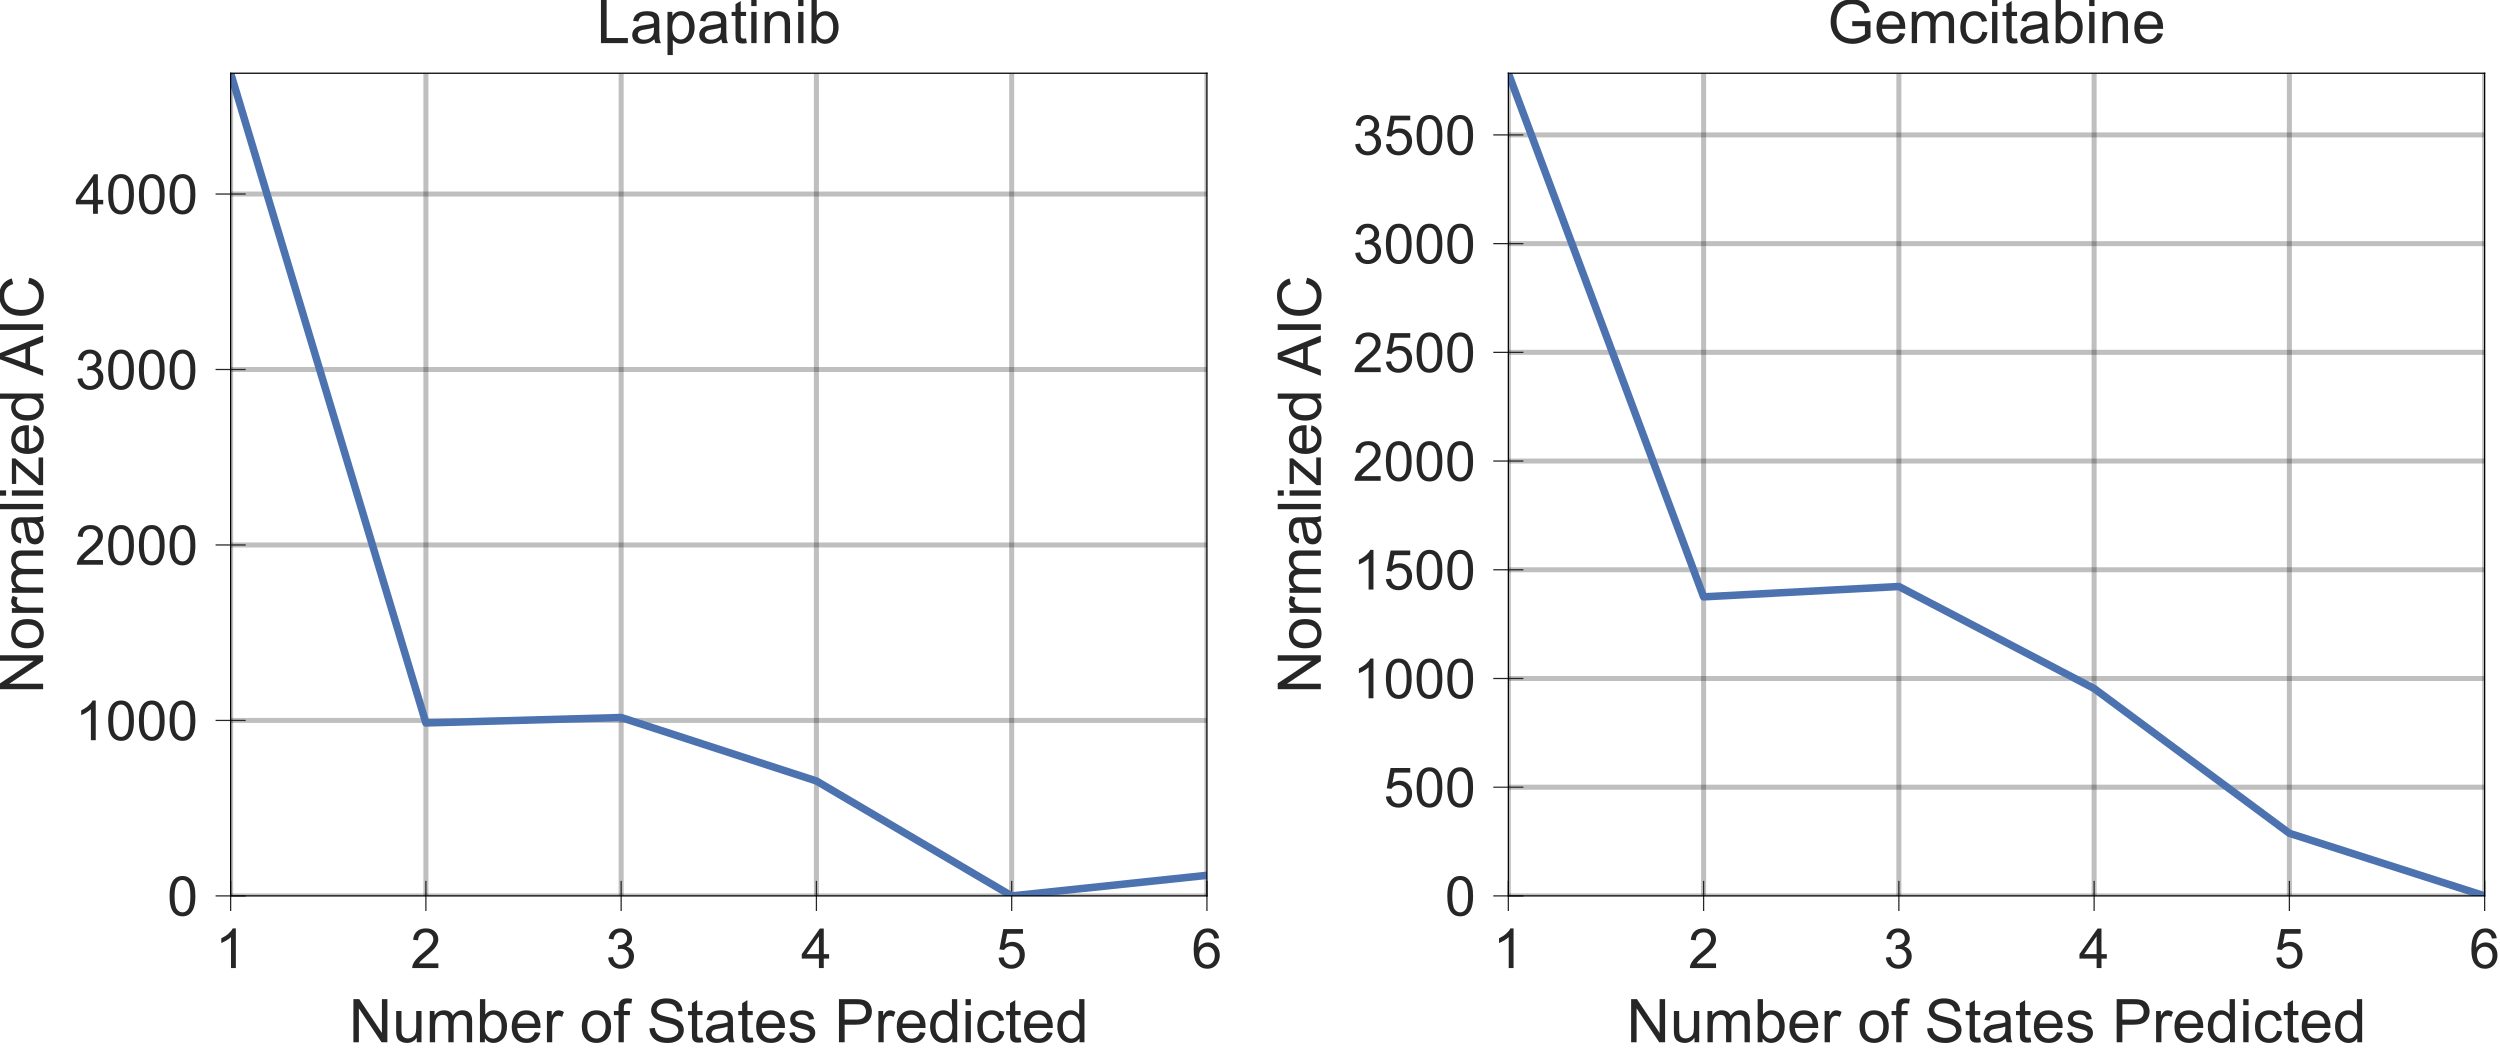 <?xml version="1.0" encoding="utf-8" standalone="no"?>
<!DOCTYPE svg PUBLIC "-//W3C//DTD SVG 1.1//EN"
  "http://www.w3.org/Graphics/SVG/1.1/DTD/svg11.dtd">
<!-- Created with matplotlib (https://matplotlib.org/) -->
<svg height="210pt" version="1.1" viewBox="0 0 498 210" width="498pt" xmlns="http://www.w3.org/2000/svg" xmlns:xlink="http://www.w3.org/1999/xlink">
 <defs>
  <style type="text/css">*{stroke-linecap:butt;stroke-linejoin:round;}</style>
 </defs>
 <g id="figure_1">
  <g id="patch_1">
   <path d="M 0 210 
L 498 210 
L 498 0 
L 0 0 
z
" style="fill:#ffffff;"/>
  </g>
  <g id="axes_1">
   <g id="patch_2">
    <path d="M 45.943 178.465 
L 240.421 178.465 
L 240.421 14.589 
L 45.943 14.589 
z
" style="fill:#ffffff;"/>
   </g>
   <g id="matplotlib.axis_1">
    <g id="xtick_1">
     <g id="line2d_1">
      <path clip-path="url(#pf8064e9e49)" d="M 45.943 178.465 
L 45.943 14.589 
" style="fill:none;stroke:#000000;stroke-linecap:round;stroke-opacity:0.25;"/>
     </g>
     <g id="line2d_2">
      <defs>
       <path d="M 0 3 
L 0 -3 
" id="m32a7a4e4fc" style="stroke:#262626;stroke-width:0.25;"/>
      </defs>
      <g>
       <use style="fill:#262626;stroke:#262626;stroke-width:0.25;" x="45.943" xlink:href="#m32a7a4e4fc" y="178.465"/>
      </g>
     </g>
     <g id="text_1">
      <!-- 1 -->
      <g style="fill:#262626;" transform="translate(42.884 192.839)scale(0.11 -0.11)">
       <defs>
        <path d="M 37.25 0 
L 28.469 0 
L 28.469 56 
Q 25.297 52.984 20.141 49.953 
Q 14.984 46.922 10.891 45.406 
L 10.891 53.906 
Q 18.266 57.375 23.781 62.297 
Q 29.297 67.234 31.594 71.875 
L 37.25 71.875 
z
" id="ArialMT-49"/>
       </defs>
       <use xlink:href="#ArialMT-49"/>
      </g>
     </g>
    </g>
    <g id="xtick_2">
     <g id="line2d_3">
      <path clip-path="url(#pf8064e9e49)" d="M 84.838 178.465 
L 84.838 14.589 
" style="fill:none;stroke:#000000;stroke-linecap:round;stroke-opacity:0.25;"/>
     </g>
     <g id="line2d_4">
      <g>
       <use style="fill:#262626;stroke:#262626;stroke-width:0.25;" x="84.838" xlink:href="#m32a7a4e4fc" y="178.465"/>
      </g>
     </g>
     <g id="text_2">
      <!-- 2 -->
      <g style="fill:#262626;" transform="translate(81.78 192.839)scale(0.11 -0.11)">
       <defs>
        <path d="M 50.344 8.453 
L 50.344 0 
L 3.031 0 
Q 2.938 3.172 4.047 6.109 
Q 5.859 10.938 9.828 15.625 
Q 13.812 20.312 21.344 26.469 
Q 33.016 36.031 37.109 41.625 
Q 41.219 47.219 41.219 52.203 
Q 41.219 57.422 37.469 61 
Q 33.734 64.594 27.734 64.594 
Q 21.391 64.594 17.578 60.781 
Q 13.766 56.984 13.719 50.25 
L 4.688 51.172 
Q 5.609 61.281 11.656 66.578 
Q 17.719 71.875 27.938 71.875 
Q 38.234 71.875 44.234 66.156 
Q 50.25 60.453 50.25 52 
Q 50.25 47.703 48.484 43.547 
Q 46.734 39.406 42.656 34.812 
Q 38.578 30.219 29.109 22.219 
Q 21.188 15.578 18.938 13.203 
Q 16.703 10.844 15.234 8.453 
z
" id="ArialMT-50"/>
       </defs>
       <use xlink:href="#ArialMT-50"/>
      </g>
     </g>
    </g>
    <g id="xtick_3">
     <g id="line2d_5">
      <path clip-path="url(#pf8064e9e49)" d="M 123.734 178.465 
L 123.734 14.589 
" style="fill:none;stroke:#000000;stroke-linecap:round;stroke-opacity:0.25;"/>
     </g>
     <g id="line2d_6">
      <g>
       <use style="fill:#262626;stroke:#262626;stroke-width:0.25;" x="123.734" xlink:href="#m32a7a4e4fc" y="178.465"/>
      </g>
     </g>
     <g id="text_3">
      <!-- 3 -->
      <g style="fill:#262626;" transform="translate(120.675 192.839)scale(0.11 -0.11)">
       <defs>
        <path d="M 4.203 18.891 
L 12.984 20.062 
Q 14.5 12.594 18.141 9.297 
Q 21.781 6 27 6 
Q 33.203 6 37.469 10.297 
Q 41.75 14.594 41.75 20.953 
Q 41.75 27 37.797 30.922 
Q 33.844 34.859 27.734 34.859 
Q 25.25 34.859 21.531 33.891 
L 22.516 41.609 
Q 23.391 41.5 23.922 41.5 
Q 29.547 41.5 34.031 44.422 
Q 38.531 47.359 38.531 53.469 
Q 38.531 58.297 35.25 61.469 
Q 31.984 64.656 26.812 64.656 
Q 21.688 64.656 18.266 61.422 
Q 14.844 58.203 13.875 51.766 
L 5.078 53.328 
Q 6.688 62.156 12.391 67.016 
Q 18.109 71.875 26.609 71.875 
Q 32.469 71.875 37.391 69.359 
Q 42.328 66.844 44.938 62.5 
Q 47.562 58.156 47.562 53.266 
Q 47.562 48.641 45.062 44.828 
Q 42.578 41.016 37.703 38.766 
Q 44.047 37.312 47.562 32.688 
Q 51.078 28.078 51.078 21.141 
Q 51.078 11.766 44.234 5.25 
Q 37.406 -1.266 26.953 -1.266 
Q 17.531 -1.266 11.297 4.344 
Q 5.078 9.969 4.203 18.891 
z
" id="ArialMT-51"/>
       </defs>
       <use xlink:href="#ArialMT-51"/>
      </g>
     </g>
    </g>
    <g id="xtick_4">
     <g id="line2d_7">
      <path clip-path="url(#pf8064e9e49)" d="M 162.63 178.465 
L 162.63 14.589 
" style="fill:none;stroke:#000000;stroke-linecap:round;stroke-opacity:0.25;"/>
     </g>
     <g id="line2d_8">
      <g>
       <use style="fill:#262626;stroke:#262626;stroke-width:0.25;" x="162.63" xlink:href="#m32a7a4e4fc" y="178.465"/>
      </g>
     </g>
     <g id="text_4">
      <!-- 4 -->
      <g style="fill:#262626;" transform="translate(159.571 192.839)scale(0.11 -0.11)">
       <defs>
        <path d="M 32.328 0 
L 32.328 17.141 
L 1.266 17.141 
L 1.266 25.203 
L 33.938 71.578 
L 41.109 71.578 
L 41.109 25.203 
L 50.781 25.203 
L 50.781 17.141 
L 41.109 17.141 
L 41.109 0 
z
M 32.328 25.203 
L 32.328 57.469 
L 9.906 25.203 
z
" id="ArialMT-52"/>
       </defs>
       <use xlink:href="#ArialMT-52"/>
      </g>
     </g>
    </g>
    <g id="xtick_5">
     <g id="line2d_9">
      <path clip-path="url(#pf8064e9e49)" d="M 201.525 178.465 
L 201.525 14.589 
" style="fill:none;stroke:#000000;stroke-linecap:round;stroke-opacity:0.25;"/>
     </g>
     <g id="line2d_10">
      <g>
       <use style="fill:#262626;stroke:#262626;stroke-width:0.25;" x="201.525" xlink:href="#m32a7a4e4fc" y="178.465"/>
      </g>
     </g>
     <g id="text_5">
      <!-- 5 -->
      <g style="fill:#262626;" transform="translate(198.467 192.839)scale(0.11 -0.11)">
       <defs>
        <path d="M 4.156 18.75 
L 13.375 19.531 
Q 14.406 12.797 18.141 9.391 
Q 21.875 6 27.156 6 
Q 33.5 6 37.891 10.781 
Q 42.281 15.578 42.281 23.484 
Q 42.281 31 38.062 35.344 
Q 33.844 39.703 27 39.703 
Q 22.75 39.703 19.328 37.766 
Q 15.922 35.844 13.969 32.766 
L 5.719 33.844 
L 12.641 70.609 
L 48.25 70.609 
L 48.25 62.203 
L 19.672 62.203 
L 15.828 42.969 
Q 22.266 47.469 29.344 47.469 
Q 38.719 47.469 45.156 40.969 
Q 51.609 34.469 51.609 24.266 
Q 51.609 14.547 45.953 7.469 
Q 39.062 -1.219 27.156 -1.219 
Q 17.391 -1.219 11.203 4.25 
Q 5.031 9.719 4.156 18.75 
z
" id="ArialMT-53"/>
       </defs>
       <use xlink:href="#ArialMT-53"/>
      </g>
     </g>
    </g>
    <g id="xtick_6">
     <g id="line2d_11">
      <path clip-path="url(#pf8064e9e49)" d="M 240.421 178.465 
L 240.421 14.589 
" style="fill:none;stroke:#000000;stroke-linecap:round;stroke-opacity:0.25;"/>
     </g>
     <g id="line2d_12">
      <g>
       <use style="fill:#262626;stroke:#262626;stroke-width:0.25;" x="240.421" xlink:href="#m32a7a4e4fc" y="178.465"/>
      </g>
     </g>
     <g id="text_6">
      <!-- 6 -->
      <g style="fill:#262626;" transform="translate(237.362 192.839)scale(0.11 -0.11)">
       <defs>
        <path d="M 49.75 54.047 
L 41.016 53.375 
Q 39.844 58.547 37.703 60.891 
Q 34.125 64.656 28.906 64.656 
Q 24.703 64.656 21.531 62.312 
Q 17.391 59.281 14.984 53.469 
Q 12.594 47.656 12.5 36.922 
Q 15.672 41.75 20.266 44.094 
Q 24.859 46.438 29.891 46.438 
Q 38.672 46.438 44.844 39.969 
Q 51.031 33.5 51.031 23.25 
Q 51.031 16.5 48.125 10.719 
Q 45.219 4.938 40.141 1.859 
Q 35.062 -1.219 28.609 -1.219 
Q 17.625 -1.219 10.688 6.859 
Q 3.766 14.938 3.766 33.5 
Q 3.766 54.25 11.422 63.672 
Q 18.109 71.875 29.438 71.875 
Q 37.891 71.875 43.281 67.141 
Q 48.688 62.406 49.75 54.047 
z
M 13.875 23.188 
Q 13.875 18.656 15.797 14.5 
Q 17.719 10.359 21.188 8.172 
Q 24.656 6 28.469 6 
Q 34.031 6 38.031 10.484 
Q 42.047 14.984 42.047 22.703 
Q 42.047 30.125 38.078 34.391 
Q 34.125 38.672 28.125 38.672 
Q 22.172 38.672 18.016 34.391 
Q 13.875 30.125 13.875 23.188 
z
" id="ArialMT-54"/>
       </defs>
       <use xlink:href="#ArialMT-54"/>
      </g>
     </g>
    </g>
    <g id="text_7">
     <!-- Number of States Predicted -->
     <g style="fill:#262626;" transform="translate(69.484 207.615)scale(0.12 -0.12)">
      <defs>
       <path d="M 7.625 0 
L 7.625 71.578 
L 17.328 71.578 
L 54.938 15.375 
L 54.938 71.578 
L 64.016 71.578 
L 64.016 0 
L 54.297 0 
L 16.703 56.25 
L 16.703 0 
z
" id="ArialMT-78"/>
       <path d="M 40.578 0 
L 40.578 7.625 
Q 34.516 -1.172 24.125 -1.172 
Q 19.531 -1.172 15.547 0.578 
Q 11.578 2.344 9.641 5 
Q 7.719 7.672 6.938 11.531 
Q 6.391 14.109 6.391 19.734 
L 6.391 51.859 
L 15.188 51.859 
L 15.188 23.094 
Q 15.188 16.219 15.719 13.812 
Q 16.547 10.359 19.234 8.375 
Q 21.922 6.391 25.875 6.391 
Q 29.828 6.391 33.297 8.422 
Q 36.766 10.453 38.203 13.938 
Q 39.656 17.438 39.656 24.078 
L 39.656 51.859 
L 48.438 51.859 
L 48.438 0 
z
" id="ArialMT-117"/>
       <path d="M 6.594 0 
L 6.594 51.859 
L 14.453 51.859 
L 14.453 44.578 
Q 16.891 48.391 20.938 50.703 
Q 25 53.031 30.172 53.031 
Q 35.938 53.031 39.625 50.641 
Q 43.312 48.25 44.828 43.953 
Q 50.984 53.031 60.844 53.031 
Q 68.562 53.031 72.703 48.75 
Q 76.859 44.484 76.859 35.594 
L 76.859 0 
L 68.109 0 
L 68.109 32.672 
Q 68.109 37.938 67.25 40.25 
Q 66.406 42.578 64.156 43.984 
Q 61.922 45.406 58.891 45.406 
Q 53.422 45.406 49.797 41.766 
Q 46.188 38.141 46.188 30.125 
L 46.188 0 
L 37.406 0 
L 37.406 33.688 
Q 37.406 39.547 35.25 42.469 
Q 33.109 45.406 28.219 45.406 
Q 24.516 45.406 21.359 43.453 
Q 18.219 41.5 16.797 37.734 
Q 15.375 33.984 15.375 26.906 
L 15.375 0 
z
" id="ArialMT-109"/>
       <path d="M 14.703 0 
L 6.547 0 
L 6.547 71.578 
L 15.328 71.578 
L 15.328 46.047 
Q 20.906 53.031 29.547 53.031 
Q 34.328 53.031 38.594 51.094 
Q 42.875 49.172 45.625 45.672 
Q 48.391 42.188 49.953 37.25 
Q 51.516 32.328 51.516 26.703 
Q 51.516 13.375 44.922 6.094 
Q 38.328 -1.172 29.109 -1.172 
Q 19.922 -1.172 14.703 6.5 
z
M 14.594 26.312 
Q 14.594 17 17.141 12.844 
Q 21.297 6.062 28.375 6.062 
Q 34.125 6.062 38.328 11.062 
Q 42.531 16.062 42.531 25.984 
Q 42.531 36.141 38.5 40.969 
Q 34.469 45.797 28.766 45.797 
Q 23 45.797 18.797 40.797 
Q 14.594 35.797 14.594 26.312 
z
" id="ArialMT-98"/>
       <path d="M 42.094 16.703 
L 51.172 15.578 
Q 49.031 7.625 43.219 3.219 
Q 37.406 -1.172 28.375 -1.172 
Q 17 -1.172 10.328 5.828 
Q 3.656 12.844 3.656 25.484 
Q 3.656 38.578 10.391 45.797 
Q 17.141 53.031 27.875 53.031 
Q 38.281 53.031 44.875 45.953 
Q 51.469 38.875 51.469 26.031 
Q 51.469 25.25 51.422 23.688 
L 12.75 23.688 
Q 13.234 15.141 17.578 10.594 
Q 21.922 6.062 28.422 6.062 
Q 33.25 6.062 36.672 8.594 
Q 40.094 11.141 42.094 16.703 
z
M 13.234 30.906 
L 42.188 30.906 
Q 41.609 37.453 38.875 40.719 
Q 34.672 45.797 27.984 45.797 
Q 21.922 45.797 17.797 41.75 
Q 13.672 37.703 13.234 30.906 
z
" id="ArialMT-101"/>
       <path d="M 6.5 0 
L 6.5 51.859 
L 14.406 51.859 
L 14.406 44 
Q 17.438 49.516 20 51.266 
Q 22.562 53.031 25.641 53.031 
Q 30.078 53.031 34.672 50.203 
L 31.641 42.047 
Q 28.422 43.953 25.203 43.953 
Q 22.312 43.953 20.016 42.219 
Q 17.719 40.484 16.75 37.406 
Q 15.281 32.719 15.281 27.156 
L 15.281 0 
z
" id="ArialMT-114"/>
       <path id="ArialMT-32"/>
       <path d="M 3.328 25.922 
Q 3.328 40.328 11.328 47.266 
Q 18.016 53.031 27.641 53.031 
Q 38.328 53.031 45.109 46.016 
Q 51.906 39.016 51.906 26.656 
Q 51.906 16.656 48.906 10.906 
Q 45.906 5.172 40.156 2 
Q 34.422 -1.172 27.641 -1.172 
Q 16.75 -1.172 10.031 5.812 
Q 3.328 12.797 3.328 25.922 
z
M 12.359 25.922 
Q 12.359 15.969 16.703 11.016 
Q 21.047 6.062 27.641 6.062 
Q 34.188 6.062 38.531 11.031 
Q 42.875 16.016 42.875 26.219 
Q 42.875 35.844 38.5 40.797 
Q 34.125 45.75 27.641 45.75 
Q 21.047 45.75 16.703 40.812 
Q 12.359 35.891 12.359 25.922 
z
" id="ArialMT-111"/>
       <path d="M 8.688 0 
L 8.688 45.016 
L 0.922 45.016 
L 0.922 51.859 
L 8.688 51.859 
L 8.688 57.375 
Q 8.688 62.594 9.625 65.141 
Q 10.891 68.562 14.078 70.672 
Q 17.281 72.797 23.047 72.797 
Q 26.766 72.797 31.25 71.922 
L 29.938 64.266 
Q 27.203 64.75 24.75 64.75 
Q 20.75 64.75 19.094 63.031 
Q 17.438 61.328 17.438 56.641 
L 17.438 51.859 
L 27.547 51.859 
L 27.547 45.016 
L 17.438 45.016 
L 17.438 0 
z
" id="ArialMT-102"/>
       <path d="M 4.5 23 
L 13.422 23.781 
Q 14.062 18.406 16.375 14.969 
Q 18.703 11.531 23.578 9.406 
Q 28.469 7.281 34.578 7.281 
Q 39.984 7.281 44.141 8.891 
Q 48.297 10.5 50.312 13.297 
Q 52.344 16.109 52.344 19.438 
Q 52.344 22.797 50.391 25.312 
Q 48.438 27.828 43.953 29.547 
Q 41.062 30.672 31.203 33.031 
Q 21.344 35.406 17.391 37.5 
Q 12.25 40.188 9.734 44.156 
Q 7.234 48.141 7.234 53.078 
Q 7.234 58.5 10.297 63.203 
Q 13.375 67.922 19.281 70.359 
Q 25.203 72.797 32.422 72.797 
Q 40.375 72.797 46.453 70.234 
Q 52.547 67.672 55.812 62.688 
Q 59.078 57.719 59.328 51.422 
L 50.25 50.734 
Q 49.516 57.516 45.281 60.984 
Q 41.062 64.453 32.812 64.453 
Q 24.219 64.453 20.281 61.297 
Q 16.359 58.156 16.359 53.719 
Q 16.359 49.859 19.141 47.359 
Q 21.875 44.875 33.422 42.266 
Q 44.969 39.656 49.266 37.703 
Q 55.516 34.812 58.484 30.391 
Q 61.469 25.984 61.469 20.219 
Q 61.469 14.5 58.203 9.438 
Q 54.938 4.391 48.797 1.578 
Q 42.672 -1.219 35.016 -1.219 
Q 25.297 -1.219 18.719 1.609 
Q 12.156 4.438 8.422 10.125 
Q 4.688 15.828 4.5 23 
z
" id="ArialMT-83"/>
       <path d="M 25.781 7.859 
L 27.047 0.094 
Q 23.344 -0.688 20.406 -0.688 
Q 15.625 -0.688 12.984 0.828 
Q 10.359 2.344 9.281 4.812 
Q 8.203 7.281 8.203 15.188 
L 8.203 45.016 
L 1.766 45.016 
L 1.766 51.859 
L 8.203 51.859 
L 8.203 64.703 
L 16.938 69.969 
L 16.938 51.859 
L 25.781 51.859 
L 25.781 45.016 
L 16.938 45.016 
L 16.938 14.703 
Q 16.938 10.938 17.406 9.859 
Q 17.875 8.797 18.922 8.156 
Q 19.969 7.516 21.922 7.516 
Q 23.391 7.516 25.781 7.859 
z
" id="ArialMT-116"/>
       <path d="M 40.438 6.391 
Q 35.547 2.25 31.031 0.531 
Q 26.516 -1.172 21.344 -1.172 
Q 12.797 -1.172 8.203 3 
Q 3.609 7.172 3.609 13.672 
Q 3.609 17.484 5.344 20.625 
Q 7.078 23.781 9.891 25.688 
Q 12.703 27.594 16.219 28.562 
Q 18.797 29.25 24.031 29.891 
Q 34.672 31.156 39.703 32.906 
Q 39.75 34.719 39.75 35.203 
Q 39.75 40.578 37.25 42.781 
Q 33.891 45.75 27.25 45.75 
Q 21.047 45.75 18.094 43.578 
Q 15.141 41.406 13.719 35.891 
L 5.125 37.062 
Q 6.297 42.578 8.984 45.969 
Q 11.672 49.359 16.75 51.188 
Q 21.828 53.031 28.516 53.031 
Q 35.156 53.031 39.297 51.469 
Q 43.453 49.906 45.406 47.531 
Q 47.359 45.172 48.141 41.547 
Q 48.578 39.312 48.578 33.453 
L 48.578 21.734 
Q 48.578 9.469 49.141 6.219 
Q 49.703 2.984 51.375 0 
L 42.188 0 
Q 40.828 2.734 40.438 6.391 
z
M 39.703 26.031 
Q 34.906 24.078 25.344 22.703 
Q 19.922 21.922 17.672 20.938 
Q 15.438 19.969 14.203 18.094 
Q 12.984 16.219 12.984 13.922 
Q 12.984 10.406 15.641 8.062 
Q 18.312 5.719 23.438 5.719 
Q 28.516 5.719 32.469 7.938 
Q 36.422 10.156 38.281 14.016 
Q 39.703 17 39.703 22.797 
z
" id="ArialMT-97"/>
       <path d="M 3.078 15.484 
L 11.766 16.844 
Q 12.5 11.625 15.844 8.844 
Q 19.188 6.062 25.203 6.062 
Q 31.25 6.062 34.172 8.516 
Q 37.109 10.984 37.109 14.312 
Q 37.109 17.281 34.516 19 
Q 32.719 20.172 25.531 21.969 
Q 15.875 24.422 12.141 26.203 
Q 8.406 27.984 6.469 31.125 
Q 4.547 34.281 4.547 38.094 
Q 4.547 41.547 6.125 44.5 
Q 7.719 47.469 10.453 49.422 
Q 12.5 50.922 16.031 51.969 
Q 19.578 53.031 23.641 53.031 
Q 29.734 53.031 34.344 51.266 
Q 38.969 49.516 41.156 46.5 
Q 43.359 43.5 44.188 38.484 
L 35.594 37.312 
Q 35.016 41.312 32.203 43.547 
Q 29.391 45.797 24.266 45.797 
Q 18.219 45.797 15.625 43.797 
Q 13.031 41.797 13.031 39.109 
Q 13.031 37.406 14.109 36.031 
Q 15.188 34.625 17.484 33.688 
Q 18.797 33.203 25.25 31.453 
Q 34.578 28.953 38.25 27.359 
Q 41.938 25.781 44.031 22.75 
Q 46.141 19.734 46.141 15.234 
Q 46.141 10.844 43.578 6.953 
Q 41.016 3.078 36.172 0.953 
Q 31.344 -1.172 25.25 -1.172 
Q 15.141 -1.172 9.844 3.031 
Q 4.547 7.234 3.078 15.484 
z
" id="ArialMT-115"/>
       <path d="M 7.719 0 
L 7.719 71.578 
L 34.719 71.578 
Q 41.844 71.578 45.609 70.906 
Q 50.875 70.016 54.438 67.547 
Q 58.016 65.094 60.188 60.641 
Q 62.359 56.203 62.359 50.875 
Q 62.359 41.75 56.547 35.422 
Q 50.734 29.109 35.547 29.109 
L 17.188 29.109 
L 17.188 0 
z
M 17.188 37.547 
L 35.688 37.547 
Q 44.875 37.547 48.734 40.969 
Q 52.594 44.391 52.594 50.594 
Q 52.594 55.078 50.312 58.266 
Q 48.047 61.469 44.344 62.5 
Q 41.938 63.141 35.5 63.141 
L 17.188 63.141 
z
" id="ArialMT-80"/>
       <path d="M 40.234 0 
L 40.234 6.547 
Q 35.297 -1.172 25.734 -1.172 
Q 19.531 -1.172 14.328 2.25 
Q 9.125 5.672 6.266 11.797 
Q 3.422 17.922 3.422 25.875 
Q 3.422 33.641 6 39.969 
Q 8.594 46.297 13.766 49.656 
Q 18.953 53.031 25.344 53.031 
Q 30.031 53.031 33.688 51.047 
Q 37.359 49.078 39.656 45.906 
L 39.656 71.578 
L 48.391 71.578 
L 48.391 0 
z
M 12.453 25.875 
Q 12.453 15.922 16.641 10.984 
Q 20.844 6.062 26.562 6.062 
Q 32.328 6.062 36.344 10.766 
Q 40.375 15.484 40.375 25.141 
Q 40.375 35.797 36.266 40.766 
Q 32.172 45.75 26.172 45.75 
Q 20.312 45.75 16.375 40.969 
Q 12.453 36.188 12.453 25.875 
z
" id="ArialMT-100"/>
       <path d="M 6.641 61.469 
L 6.641 71.578 
L 15.438 71.578 
L 15.438 61.469 
z
M 6.641 0 
L 6.641 51.859 
L 15.438 51.859 
L 15.438 0 
z
" id="ArialMT-105"/>
       <path d="M 40.438 19 
L 49.078 17.875 
Q 47.656 8.938 41.812 3.875 
Q 35.984 -1.172 27.484 -1.172 
Q 16.844 -1.172 10.375 5.781 
Q 3.906 12.75 3.906 25.734 
Q 3.906 34.125 6.688 40.422 
Q 9.469 46.734 15.156 49.875 
Q 20.844 53.031 27.547 53.031 
Q 35.984 53.031 41.359 48.75 
Q 46.734 44.484 48.25 36.625 
L 39.703 35.297 
Q 38.484 40.531 35.375 43.156 
Q 32.281 45.797 27.875 45.797 
Q 21.234 45.797 17.078 41.031 
Q 12.938 36.281 12.938 25.984 
Q 12.938 15.531 16.938 10.797 
Q 20.953 6.062 27.391 6.062 
Q 32.562 6.062 36.031 9.234 
Q 39.5 12.406 40.438 19 
z
" id="ArialMT-99"/>
      </defs>
      <use xlink:href="#ArialMT-78"/>
      <use x="72.217" xlink:href="#ArialMT-117"/>
      <use x="127.832" xlink:href="#ArialMT-109"/>
      <use x="211.133" xlink:href="#ArialMT-98"/>
      <use x="266.748" xlink:href="#ArialMT-101"/>
      <use x="322.363" xlink:href="#ArialMT-114"/>
      <use x="355.664" xlink:href="#ArialMT-32"/>
      <use x="383.447" xlink:href="#ArialMT-111"/>
      <use x="439.062" xlink:href="#ArialMT-102"/>
      <use x="466.846" xlink:href="#ArialMT-32"/>
      <use x="494.629" xlink:href="#ArialMT-83"/>
      <use x="561.328" xlink:href="#ArialMT-116"/>
      <use x="589.111" xlink:href="#ArialMT-97"/>
      <use x="644.727" xlink:href="#ArialMT-116"/>
      <use x="672.51" xlink:href="#ArialMT-101"/>
      <use x="728.125" xlink:href="#ArialMT-115"/>
      <use x="778.125" xlink:href="#ArialMT-32"/>
      <use x="805.908" xlink:href="#ArialMT-80"/>
      <use x="872.607" xlink:href="#ArialMT-114"/>
      <use x="905.908" xlink:href="#ArialMT-101"/>
      <use x="961.523" xlink:href="#ArialMT-100"/>
      <use x="1017.139" xlink:href="#ArialMT-105"/>
      <use x="1039.355" xlink:href="#ArialMT-99"/>
      <use x="1089.355" xlink:href="#ArialMT-116"/>
      <use x="1117.139" xlink:href="#ArialMT-101"/>
      <use x="1172.754" xlink:href="#ArialMT-100"/>
     </g>
    </g>
   </g>
   <g id="matplotlib.axis_2">
    <g id="ytick_1">
     <g id="line2d_13">
      <path clip-path="url(#pf8064e9e49)" d="M 45.943 178.465 
L 240.421 178.465 
" style="fill:none;stroke:#000000;stroke-linecap:round;stroke-opacity:0.25;"/>
     </g>
     <g id="line2d_14">
      <defs>
       <path d="M 3 0 
L -3 -0 
" id="m1b84e4a51e" style="stroke:#262626;stroke-width:0.25;"/>
      </defs>
      <g>
       <use style="fill:#262626;stroke:#262626;stroke-width:0.25;" x="45.943" xlink:href="#m1b84e4a51e" y="178.465"/>
      </g>
     </g>
     <g id="text_8">
      <!-- 0 -->
      <g style="fill:#262626;" transform="translate(33.325 182.402)scale(0.11 -0.11)">
       <defs>
        <path d="M 4.156 35.297 
Q 4.156 48 6.766 55.734 
Q 9.375 63.484 14.516 67.672 
Q 19.672 71.875 27.484 71.875 
Q 33.25 71.875 37.594 69.547 
Q 41.938 67.234 44.766 62.859 
Q 47.609 58.5 49.219 52.219 
Q 50.828 45.953 50.828 35.297 
Q 50.828 22.703 48.234 14.969 
Q 45.656 7.234 40.5 3 
Q 35.359 -1.219 27.484 -1.219 
Q 17.141 -1.219 11.234 6.203 
Q 4.156 15.141 4.156 35.297 
z
M 13.188 35.297 
Q 13.188 17.672 17.312 11.828 
Q 21.438 6 27.484 6 
Q 33.547 6 37.672 11.859 
Q 41.797 17.719 41.797 35.297 
Q 41.797 52.984 37.672 58.781 
Q 33.547 64.594 27.391 64.594 
Q 21.344 64.594 17.719 59.469 
Q 13.188 52.938 13.188 35.297 
z
" id="ArialMT-48"/>
       </defs>
       <use xlink:href="#ArialMT-48"/>
      </g>
     </g>
    </g>
    <g id="ytick_2">
     <g id="line2d_15">
      <path clip-path="url(#pf8064e9e49)" d="M 45.943 143.511 
L 240.421 143.511 
" style="fill:none;stroke:#000000;stroke-linecap:round;stroke-opacity:0.25;"/>
     </g>
     <g id="line2d_16">
      <g>
       <use style="fill:#262626;stroke:#262626;stroke-width:0.25;" x="45.943" xlink:href="#m1b84e4a51e" y="143.511"/>
      </g>
     </g>
     <g id="text_9">
      <!-- 1000 -->
      <g style="fill:#262626;" transform="translate(14.974 147.448)scale(0.11 -0.11)">
       <use xlink:href="#ArialMT-49"/>
       <use x="55.615" xlink:href="#ArialMT-48"/>
       <use x="111.23" xlink:href="#ArialMT-48"/>
       <use x="166.846" xlink:href="#ArialMT-48"/>
      </g>
     </g>
    </g>
    <g id="ytick_3">
     <g id="line2d_17">
      <path clip-path="url(#pf8064e9e49)" d="M 45.943 108.557 
L 240.421 108.557 
" style="fill:none;stroke:#000000;stroke-linecap:round;stroke-opacity:0.25;"/>
     </g>
     <g id="line2d_18">
      <g>
       <use style="fill:#262626;stroke:#262626;stroke-width:0.25;" x="45.943" xlink:href="#m1b84e4a51e" y="108.557"/>
      </g>
     </g>
     <g id="text_10">
      <!-- 2000 -->
      <g style="fill:#262626;" transform="translate(14.974 112.494)scale(0.11 -0.11)">
       <use xlink:href="#ArialMT-50"/>
       <use x="55.615" xlink:href="#ArialMT-48"/>
       <use x="111.23" xlink:href="#ArialMT-48"/>
       <use x="166.846" xlink:href="#ArialMT-48"/>
      </g>
     </g>
    </g>
    <g id="ytick_4">
     <g id="line2d_19">
      <path clip-path="url(#pf8064e9e49)" d="M 45.943 73.603 
L 240.421 73.603 
" style="fill:none;stroke:#000000;stroke-linecap:round;stroke-opacity:0.25;"/>
     </g>
     <g id="line2d_20">
      <g>
       <use style="fill:#262626;stroke:#262626;stroke-width:0.25;" x="45.943" xlink:href="#m1b84e4a51e" y="73.603"/>
      </g>
     </g>
     <g id="text_11">
      <!-- 3000 -->
      <g style="fill:#262626;" transform="translate(14.974 77.54)scale(0.11 -0.11)">
       <use xlink:href="#ArialMT-51"/>
       <use x="55.615" xlink:href="#ArialMT-48"/>
       <use x="111.23" xlink:href="#ArialMT-48"/>
       <use x="166.846" xlink:href="#ArialMT-48"/>
      </g>
     </g>
    </g>
    <g id="ytick_5">
     <g id="line2d_21">
      <path clip-path="url(#pf8064e9e49)" d="M 45.943 38.649 
L 240.421 38.649 
" style="fill:none;stroke:#000000;stroke-linecap:round;stroke-opacity:0.25;"/>
     </g>
     <g id="line2d_22">
      <g>
       <use style="fill:#262626;stroke:#262626;stroke-width:0.25;" x="45.943" xlink:href="#m1b84e4a51e" y="38.649"/>
      </g>
     </g>
     <g id="text_12">
      <!-- 4000 -->
      <g style="fill:#262626;" transform="translate(14.974 42.586)scale(0.11 -0.11)">
       <use xlink:href="#ArialMT-52"/>
       <use x="55.615" xlink:href="#ArialMT-48"/>
       <use x="111.23" xlink:href="#ArialMT-48"/>
       <use x="166.846" xlink:href="#ArialMT-48"/>
      </g>
     </g>
    </g>
    <g id="text_13">
     <!-- Normalized AIC -->
     <g style="fill:#262626;" transform="translate(8.589 138.208)rotate(-90)scale(0.12 -0.12)">
      <defs>
       <path d="M 6.391 0 
L 6.391 71.578 
L 15.188 71.578 
L 15.188 0 
z
" id="ArialMT-108"/>
       <path d="M 1.953 0 
L 1.953 7.125 
L 34.969 45.016 
Q 29.344 44.734 25.047 44.734 
L 3.906 44.734 
L 3.906 51.859 
L 46.297 51.859 
L 46.297 46.047 
L 18.219 13.141 
L 12.797 7.125 
Q 18.703 7.562 23.875 7.562 
L 47.859 7.562 
L 47.859 0 
z
" id="ArialMT-122"/>
       <path d="M -0.141 0 
L 27.344 71.578 
L 37.547 71.578 
L 66.844 0 
L 56.062 0 
L 47.703 21.688 
L 17.781 21.688 
L 9.906 0 
z
M 20.516 29.391 
L 44.781 29.391 
L 37.312 49.219 
Q 33.891 58.25 32.234 64.062 
Q 30.859 57.172 28.375 50.391 
z
" id="ArialMT-65"/>
       <path d="M 9.328 0 
L 9.328 71.578 
L 18.797 71.578 
L 18.797 0 
z
" id="ArialMT-73"/>
       <path d="M 58.797 25.094 
L 68.266 22.703 
Q 65.281 11.031 57.547 4.906 
Q 49.812 -1.219 38.625 -1.219 
Q 27.047 -1.219 19.797 3.484 
Q 12.547 8.203 8.766 17.141 
Q 4.984 26.078 4.984 36.328 
Q 4.984 47.516 9.25 55.828 
Q 13.531 64.156 21.406 68.469 
Q 29.297 72.797 38.766 72.797 
Q 49.516 72.797 56.828 67.328 
Q 64.156 61.859 67.047 51.953 
L 57.719 49.75 
Q 55.219 57.562 50.484 61.125 
Q 45.75 64.703 38.578 64.703 
Q 30.328 64.703 24.781 60.734 
Q 19.234 56.781 16.984 50.109 
Q 14.75 43.453 14.75 36.375 
Q 14.75 27.25 17.406 20.438 
Q 20.062 13.625 25.672 10.25 
Q 31.297 6.891 37.844 6.891 
Q 45.797 6.891 51.312 11.469 
Q 56.844 16.062 58.797 25.094 
z
" id="ArialMT-67"/>
      </defs>
      <use xlink:href="#ArialMT-78"/>
      <use x="72.217" xlink:href="#ArialMT-111"/>
      <use x="127.832" xlink:href="#ArialMT-114"/>
      <use x="161.133" xlink:href="#ArialMT-109"/>
      <use x="244.434" xlink:href="#ArialMT-97"/>
      <use x="300.049" xlink:href="#ArialMT-108"/>
      <use x="322.266" xlink:href="#ArialMT-105"/>
      <use x="344.482" xlink:href="#ArialMT-122"/>
      <use x="394.482" xlink:href="#ArialMT-101"/>
      <use x="450.098" xlink:href="#ArialMT-100"/>
      <use x="505.713" xlink:href="#ArialMT-32"/>
      <use x="527.996" xlink:href="#ArialMT-65"/>
      <use x="594.695" xlink:href="#ArialMT-73"/>
      <use x="622.479" xlink:href="#ArialMT-67"/>
     </g>
    </g>
   </g>
   <g id="line2d_23">
    <path clip-path="url(#pf8064e9e49)" d="M 45.943 14.589 
L 84.838 144.011 
L 123.734 142.928 
L 162.63 155.571 
L 201.525 178.465 
L 240.421 174.368 
" style="fill:none;stroke:#4c72b0;stroke-linecap:round;stroke-width:1.5;"/>
   </g>
   <g id="patch_3">
    <path d="M 45.943 178.465 
L 45.943 14.589 
" style="fill:none;stroke:#000000;stroke-linecap:square;stroke-linejoin:miter;stroke-width:0.25;"/>
   </g>
   <g id="patch_4">
    <path d="M 240.421 178.465 
L 240.421 14.589 
" style="fill:none;stroke:#000000;stroke-linecap:square;stroke-linejoin:miter;stroke-width:0.25;"/>
   </g>
   <g id="patch_5">
    <path d="M 45.943 178.465 
L 240.421 178.465 
" style="fill:none;stroke:#000000;stroke-linecap:square;stroke-linejoin:miter;stroke-width:0.25;"/>
   </g>
   <g id="patch_6">
    <path d="M 45.943 14.589 
L 240.421 14.589 
" style="fill:none;stroke:#000000;stroke-linecap:square;stroke-linejoin:miter;stroke-width:0.25;"/>
   </g>
   <g id="text_14">
    <!-- Lapatinib -->
    <g style="fill:#262626;" transform="translate(118.829 8.589)scale(0.12 -0.12)">
     <defs>
      <path d="M 7.328 0 
L 7.328 71.578 
L 16.797 71.578 
L 16.797 8.453 
L 52.047 8.453 
L 52.047 0 
z
" id="ArialMT-76"/>
      <path d="M 6.594 -19.875 
L 6.594 51.859 
L 14.594 51.859 
L 14.594 45.125 
Q 17.438 49.078 21 51.047 
Q 24.562 53.031 29.641 53.031 
Q 36.281 53.031 41.359 49.609 
Q 46.438 46.188 49.016 39.953 
Q 51.609 33.734 51.609 26.312 
Q 51.609 18.359 48.75 11.984 
Q 45.906 5.609 40.453 2.219 
Q 35.016 -1.172 29 -1.172 
Q 24.609 -1.172 21.109 0.688 
Q 17.625 2.547 15.375 5.375 
L 15.375 -19.875 
z
M 14.547 25.641 
Q 14.547 15.625 18.594 10.844 
Q 22.656 6.062 28.422 6.062 
Q 34.281 6.062 38.453 11.016 
Q 42.625 15.969 42.625 26.375 
Q 42.625 36.281 38.547 41.203 
Q 34.469 46.141 28.812 46.141 
Q 23.188 46.141 18.859 40.891 
Q 14.547 35.641 14.547 25.641 
z
" id="ArialMT-112"/>
      <path d="M 6.594 0 
L 6.594 51.859 
L 14.5 51.859 
L 14.5 44.484 
Q 20.219 53.031 31 53.031 
Q 35.688 53.031 39.625 51.344 
Q 43.562 49.656 45.516 46.922 
Q 47.469 44.188 48.25 40.438 
Q 48.734 37.984 48.734 31.891 
L 48.734 0 
L 39.938 0 
L 39.938 31.547 
Q 39.938 36.922 38.906 39.578 
Q 37.891 42.234 35.281 43.812 
Q 32.672 45.406 29.156 45.406 
Q 23.531 45.406 19.453 41.844 
Q 15.375 38.281 15.375 28.328 
L 15.375 0 
z
" id="ArialMT-110"/>
     </defs>
     <use xlink:href="#ArialMT-76"/>
     <use x="55.615" xlink:href="#ArialMT-97"/>
     <use x="111.23" xlink:href="#ArialMT-112"/>
     <use x="166.846" xlink:href="#ArialMT-97"/>
     <use x="222.461" xlink:href="#ArialMT-116"/>
     <use x="250.244" xlink:href="#ArialMT-105"/>
     <use x="272.461" xlink:href="#ArialMT-110"/>
     <use x="328.076" xlink:href="#ArialMT-105"/>
     <use x="350.293" xlink:href="#ArialMT-98"/>
    </g>
   </g>
  </g>
  <g id="axes_2">
   <g id="patch_7">
    <path d="M 300.462 178.465 
L 494.941 178.465 
L 494.941 14.589 
L 300.462 14.589 
z
" style="fill:#ffffff;"/>
   </g>
   <g id="matplotlib.axis_3">
    <g id="xtick_7">
     <g id="line2d_24">
      <path clip-path="url(#pe8cd1f6e05)" d="M 300.462 178.465 
L 300.462 14.589 
" style="fill:none;stroke:#000000;stroke-linecap:round;stroke-opacity:0.25;"/>
     </g>
     <g id="line2d_25">
      <g>
       <use style="fill:#262626;stroke:#262626;stroke-width:0.25;" x="300.462" xlink:href="#m32a7a4e4fc" y="178.465"/>
      </g>
     </g>
     <g id="text_15">
      <!-- 1 -->
      <g style="fill:#262626;" transform="translate(297.404 192.839)scale(0.11 -0.11)">
       <use xlink:href="#ArialMT-49"/>
      </g>
     </g>
    </g>
    <g id="xtick_8">
     <g id="line2d_26">
      <path clip-path="url(#pe8cd1f6e05)" d="M 339.358 178.465 
L 339.358 14.589 
" style="fill:none;stroke:#000000;stroke-linecap:round;stroke-opacity:0.25;"/>
     </g>
     <g id="line2d_27">
      <g>
       <use style="fill:#262626;stroke:#262626;stroke-width:0.25;" x="339.358" xlink:href="#m32a7a4e4fc" y="178.465"/>
      </g>
     </g>
     <g id="text_16">
      <!-- 2 -->
      <g style="fill:#262626;" transform="translate(336.3 192.839)scale(0.11 -0.11)">
       <use xlink:href="#ArialMT-50"/>
      </g>
     </g>
    </g>
    <g id="xtick_9">
     <g id="line2d_28">
      <path clip-path="url(#pe8cd1f6e05)" d="M 378.254 178.465 
L 378.254 14.589 
" style="fill:none;stroke:#000000;stroke-linecap:round;stroke-opacity:0.25;"/>
     </g>
     <g id="line2d_29">
      <g>
       <use style="fill:#262626;stroke:#262626;stroke-width:0.25;" x="378.254" xlink:href="#m32a7a4e4fc" y="178.465"/>
      </g>
     </g>
     <g id="text_17">
      <!-- 3 -->
      <g style="fill:#262626;" transform="translate(375.195 192.839)scale(0.11 -0.11)">
       <use xlink:href="#ArialMT-51"/>
      </g>
     </g>
    </g>
    <g id="xtick_10">
     <g id="line2d_30">
      <path clip-path="url(#pe8cd1f6e05)" d="M 417.15 178.465 
L 417.15 14.589 
" style="fill:none;stroke:#000000;stroke-linecap:round;stroke-opacity:0.25;"/>
     </g>
     <g id="line2d_31">
      <g>
       <use style="fill:#262626;stroke:#262626;stroke-width:0.25;" x="417.15" xlink:href="#m32a7a4e4fc" y="178.465"/>
      </g>
     </g>
     <g id="text_18">
      <!-- 4 -->
      <g style="fill:#262626;" transform="translate(414.091 192.839)scale(0.11 -0.11)">
       <use xlink:href="#ArialMT-52"/>
      </g>
     </g>
    </g>
    <g id="xtick_11">
     <g id="line2d_32">
      <path clip-path="url(#pe8cd1f6e05)" d="M 456.045 178.465 
L 456.045 14.589 
" style="fill:none;stroke:#000000;stroke-linecap:round;stroke-opacity:0.25;"/>
     </g>
     <g id="line2d_33">
      <g>
       <use style="fill:#262626;stroke:#262626;stroke-width:0.25;" x="456.045" xlink:href="#m32a7a4e4fc" y="178.465"/>
      </g>
     </g>
     <g id="text_19">
      <!-- 5 -->
      <g style="fill:#262626;" transform="translate(452.987 192.839)scale(0.11 -0.11)">
       <use xlink:href="#ArialMT-53"/>
      </g>
     </g>
    </g>
    <g id="xtick_12">
     <g id="line2d_34">
      <path clip-path="url(#pe8cd1f6e05)" d="M 494.941 178.465 
L 494.941 14.589 
" style="fill:none;stroke:#000000;stroke-linecap:round;stroke-opacity:0.25;"/>
     </g>
     <g id="line2d_35">
      <g>
       <use style="fill:#262626;stroke:#262626;stroke-width:0.25;" x="494.941" xlink:href="#m32a7a4e4fc" y="178.465"/>
      </g>
     </g>
     <g id="text_20">
      <!-- 6 -->
      <g style="fill:#262626;" transform="translate(491.882 192.839)scale(0.11 -0.11)">
       <use xlink:href="#ArialMT-54"/>
      </g>
     </g>
    </g>
    <g id="text_21">
     <!-- Number of States Predicted -->
     <g style="fill:#262626;" transform="translate(324.004 207.615)scale(0.12 -0.12)">
      <use xlink:href="#ArialMT-78"/>
      <use x="72.217" xlink:href="#ArialMT-117"/>
      <use x="127.832" xlink:href="#ArialMT-109"/>
      <use x="211.133" xlink:href="#ArialMT-98"/>
      <use x="266.748" xlink:href="#ArialMT-101"/>
      <use x="322.363" xlink:href="#ArialMT-114"/>
      <use x="355.664" xlink:href="#ArialMT-32"/>
      <use x="383.447" xlink:href="#ArialMT-111"/>
      <use x="439.062" xlink:href="#ArialMT-102"/>
      <use x="466.846" xlink:href="#ArialMT-32"/>
      <use x="494.629" xlink:href="#ArialMT-83"/>
      <use x="561.328" xlink:href="#ArialMT-116"/>
      <use x="589.111" xlink:href="#ArialMT-97"/>
      <use x="644.727" xlink:href="#ArialMT-116"/>
      <use x="672.51" xlink:href="#ArialMT-101"/>
      <use x="728.125" xlink:href="#ArialMT-115"/>
      <use x="778.125" xlink:href="#ArialMT-32"/>
      <use x="805.908" xlink:href="#ArialMT-80"/>
      <use x="872.607" xlink:href="#ArialMT-114"/>
      <use x="905.908" xlink:href="#ArialMT-101"/>
      <use x="961.523" xlink:href="#ArialMT-100"/>
      <use x="1017.139" xlink:href="#ArialMT-105"/>
      <use x="1039.355" xlink:href="#ArialMT-99"/>
      <use x="1089.355" xlink:href="#ArialMT-116"/>
      <use x="1117.139" xlink:href="#ArialMT-101"/>
      <use x="1172.754" xlink:href="#ArialMT-100"/>
     </g>
    </g>
   </g>
   <g id="matplotlib.axis_4">
    <g id="ytick_6">
     <g id="line2d_36">
      <path clip-path="url(#pe8cd1f6e05)" d="M 300.462 178.465 
L 494.941 178.465 
" style="fill:none;stroke:#000000;stroke-linecap:round;stroke-opacity:0.25;"/>
     </g>
     <g id="line2d_37">
      <g>
       <use style="fill:#262626;stroke:#262626;stroke-width:0.25;" x="300.462" xlink:href="#m1b84e4a51e" y="178.465"/>
      </g>
     </g>
     <g id="text_22">
      <!-- 0 -->
      <g style="fill:#262626;" transform="translate(287.845 182.402)scale(0.11 -0.11)">
       <use xlink:href="#ArialMT-48"/>
      </g>
     </g>
    </g>
    <g id="ytick_7">
     <g id="line2d_38">
      <path clip-path="url(#pe8cd1f6e05)" d="M 300.462 156.81 
L 494.941 156.81 
" style="fill:none;stroke:#000000;stroke-linecap:round;stroke-opacity:0.25;"/>
     </g>
     <g id="line2d_39">
      <g>
       <use style="fill:#262626;stroke:#262626;stroke-width:0.25;" x="300.462" xlink:href="#m1b84e4a51e" y="156.81"/>
      </g>
     </g>
     <g id="text_23">
      <!-- 500 -->
      <g style="fill:#262626;" transform="translate(275.611 160.746)scale(0.11 -0.11)">
       <use xlink:href="#ArialMT-53"/>
       <use x="55.615" xlink:href="#ArialMT-48"/>
       <use x="111.23" xlink:href="#ArialMT-48"/>
      </g>
     </g>
    </g>
    <g id="ytick_8">
     <g id="line2d_40">
      <path clip-path="url(#pe8cd1f6e05)" d="M 300.462 135.154 
L 494.941 135.154 
" style="fill:none;stroke:#000000;stroke-linecap:round;stroke-opacity:0.25;"/>
     </g>
     <g id="line2d_41">
      <g>
       <use style="fill:#262626;stroke:#262626;stroke-width:0.25;" x="300.462" xlink:href="#m1b84e4a51e" y="135.154"/>
      </g>
     </g>
     <g id="text_24">
      <!-- 1000 -->
      <g style="fill:#262626;" transform="translate(269.494 139.091)scale(0.11 -0.11)">
       <use xlink:href="#ArialMT-49"/>
       <use x="55.615" xlink:href="#ArialMT-48"/>
       <use x="111.23" xlink:href="#ArialMT-48"/>
       <use x="166.846" xlink:href="#ArialMT-48"/>
      </g>
     </g>
    </g>
    <g id="ytick_9">
     <g id="line2d_42">
      <path clip-path="url(#pe8cd1f6e05)" d="M 300.462 113.498 
L 494.941 113.498 
" style="fill:none;stroke:#000000;stroke-linecap:round;stroke-opacity:0.25;"/>
     </g>
     <g id="line2d_43">
      <g>
       <use style="fill:#262626;stroke:#262626;stroke-width:0.25;" x="300.462" xlink:href="#m1b84e4a51e" y="113.498"/>
      </g>
     </g>
     <g id="text_25">
      <!-- 1500 -->
      <g style="fill:#262626;" transform="translate(269.494 117.435)scale(0.11 -0.11)">
       <use xlink:href="#ArialMT-49"/>
       <use x="55.615" xlink:href="#ArialMT-53"/>
       <use x="111.23" xlink:href="#ArialMT-48"/>
       <use x="166.846" xlink:href="#ArialMT-48"/>
      </g>
     </g>
    </g>
    <g id="ytick_10">
     <g id="line2d_44">
      <path clip-path="url(#pe8cd1f6e05)" d="M 300.462 91.842 
L 494.941 91.842 
" style="fill:none;stroke:#000000;stroke-linecap:round;stroke-opacity:0.25;"/>
     </g>
     <g id="line2d_45">
      <g>
       <use style="fill:#262626;stroke:#262626;stroke-width:0.25;" x="300.462" xlink:href="#m1b84e4a51e" y="91.842"/>
      </g>
     </g>
     <g id="text_26">
      <!-- 2000 -->
      <g style="fill:#262626;" transform="translate(269.494 95.779)scale(0.11 -0.11)">
       <use xlink:href="#ArialMT-50"/>
       <use x="55.615" xlink:href="#ArialMT-48"/>
       <use x="111.23" xlink:href="#ArialMT-48"/>
       <use x="166.846" xlink:href="#ArialMT-48"/>
      </g>
     </g>
    </g>
    <g id="ytick_11">
     <g id="line2d_46">
      <path clip-path="url(#pe8cd1f6e05)" d="M 300.462 70.187 
L 494.941 70.187 
" style="fill:none;stroke:#000000;stroke-linecap:round;stroke-opacity:0.25;"/>
     </g>
     <g id="line2d_47">
      <g>
       <use style="fill:#262626;stroke:#262626;stroke-width:0.25;" x="300.462" xlink:href="#m1b84e4a51e" y="70.187"/>
      </g>
     </g>
     <g id="text_27">
      <!-- 2500 -->
      <g style="fill:#262626;" transform="translate(269.494 74.124)scale(0.11 -0.11)">
       <use xlink:href="#ArialMT-50"/>
       <use x="55.615" xlink:href="#ArialMT-53"/>
       <use x="111.23" xlink:href="#ArialMT-48"/>
       <use x="166.846" xlink:href="#ArialMT-48"/>
      </g>
     </g>
    </g>
    <g id="ytick_12">
     <g id="line2d_48">
      <path clip-path="url(#pe8cd1f6e05)" d="M 300.462 48.531 
L 494.941 48.531 
" style="fill:none;stroke:#000000;stroke-linecap:round;stroke-opacity:0.25;"/>
     </g>
     <g id="line2d_49">
      <g>
       <use style="fill:#262626;stroke:#262626;stroke-width:0.25;" x="300.462" xlink:href="#m1b84e4a51e" y="48.531"/>
      </g>
     </g>
     <g id="text_28">
      <!-- 3000 -->
      <g style="fill:#262626;" transform="translate(269.494 52.468)scale(0.11 -0.11)">
       <use xlink:href="#ArialMT-51"/>
       <use x="55.615" xlink:href="#ArialMT-48"/>
       <use x="111.23" xlink:href="#ArialMT-48"/>
       <use x="166.846" xlink:href="#ArialMT-48"/>
      </g>
     </g>
    </g>
    <g id="ytick_13">
     <g id="line2d_50">
      <path clip-path="url(#pe8cd1f6e05)" d="M 300.462 26.875 
L 494.941 26.875 
" style="fill:none;stroke:#000000;stroke-linecap:round;stroke-opacity:0.25;"/>
     </g>
     <g id="line2d_51">
      <g>
       <use style="fill:#262626;stroke:#262626;stroke-width:0.25;" x="300.462" xlink:href="#m1b84e4a51e" y="26.875"/>
      </g>
     </g>
     <g id="text_29">
      <!-- 3500 -->
      <g style="fill:#262626;" transform="translate(269.494 30.812)scale(0.11 -0.11)">
       <use xlink:href="#ArialMT-51"/>
       <use x="55.615" xlink:href="#ArialMT-53"/>
       <use x="111.23" xlink:href="#ArialMT-48"/>
       <use x="166.846" xlink:href="#ArialMT-48"/>
      </g>
     </g>
    </g>
    <g id="text_30">
     <!-- Normalized AIC -->
     <g style="fill:#262626;" transform="translate(263.109 138.208)rotate(-90)scale(0.12 -0.12)">
      <use xlink:href="#ArialMT-78"/>
      <use x="72.217" xlink:href="#ArialMT-111"/>
      <use x="127.832" xlink:href="#ArialMT-114"/>
      <use x="161.133" xlink:href="#ArialMT-109"/>
      <use x="244.434" xlink:href="#ArialMT-97"/>
      <use x="300.049" xlink:href="#ArialMT-108"/>
      <use x="322.266" xlink:href="#ArialMT-105"/>
      <use x="344.482" xlink:href="#ArialMT-122"/>
      <use x="394.482" xlink:href="#ArialMT-101"/>
      <use x="450.098" xlink:href="#ArialMT-100"/>
      <use x="505.713" xlink:href="#ArialMT-32"/>
      <use x="527.996" xlink:href="#ArialMT-65"/>
      <use x="594.695" xlink:href="#ArialMT-73"/>
      <use x="622.479" xlink:href="#ArialMT-67"/>
     </g>
    </g>
   </g>
   <g id="line2d_52">
    <path clip-path="url(#pe8cd1f6e05)" d="M 300.462 14.589 
L 339.358 118.894 
L 378.254 116.832 
L 417.15 137.153 
L 456.045 165.995 
L 494.941 178.465 
" style="fill:none;stroke:#4c72b0;stroke-linecap:round;stroke-width:1.5;"/>
   </g>
   <g id="patch_8">
    <path d="M 300.462 178.465 
L 300.462 14.589 
" style="fill:none;stroke:#000000;stroke-linecap:square;stroke-linejoin:miter;stroke-width:0.25;"/>
   </g>
   <g id="patch_9">
    <path d="M 494.941 178.465 
L 494.941 14.589 
" style="fill:none;stroke:#000000;stroke-linecap:square;stroke-linejoin:miter;stroke-width:0.25;"/>
   </g>
   <g id="patch_10">
    <path d="M 300.462 178.465 
L 494.941 178.465 
" style="fill:none;stroke:#000000;stroke-linecap:square;stroke-linejoin:miter;stroke-width:0.25;"/>
   </g>
   <g id="patch_11">
    <path d="M 300.462 14.589 
L 494.941 14.589 
" style="fill:none;stroke:#000000;stroke-linecap:square;stroke-linejoin:miter;stroke-width:0.25;"/>
   </g>
   <g id="text_31">
    <!-- Gemcitabine -->
    <g style="fill:#262626;" transform="translate(364.021 8.589)scale(0.12 -0.12)">
     <defs>
      <path d="M 41.219 28.078 
L 41.219 36.469 
L 71.531 36.531 
L 71.531 9.969 
Q 64.547 4.391 57.125 1.578 
Q 49.703 -1.219 41.891 -1.219 
Q 31.344 -1.219 22.719 3.297 
Q 14.109 7.812 9.719 16.359 
Q 5.328 24.906 5.328 35.453 
Q 5.328 45.906 9.688 54.953 
Q 14.062 64.016 22.266 68.406 
Q 30.469 72.797 41.156 72.797 
Q 48.922 72.797 55.188 70.281 
Q 61.469 67.781 65.031 63.281 
Q 68.609 58.797 70.453 51.562 
L 61.922 49.219 
Q 60.297 54.688 57.906 57.812 
Q 55.516 60.938 51.062 62.812 
Q 46.625 64.703 41.219 64.703 
Q 34.719 64.703 29.984 62.719 
Q 25.25 60.75 22.344 57.516 
Q 19.438 54.297 17.828 50.438 
Q 15.094 43.797 15.094 36.031 
Q 15.094 26.469 18.391 20.016 
Q 21.688 13.578 27.984 10.453 
Q 34.281 7.328 41.359 7.328 
Q 47.516 7.328 53.375 9.688 
Q 59.234 12.062 62.25 14.75 
L 62.25 28.078 
z
" id="ArialMT-71"/>
     </defs>
     <use xlink:href="#ArialMT-71"/>
     <use x="77.783" xlink:href="#ArialMT-101"/>
     <use x="133.398" xlink:href="#ArialMT-109"/>
     <use x="216.699" xlink:href="#ArialMT-99"/>
     <use x="266.699" xlink:href="#ArialMT-105"/>
     <use x="288.916" xlink:href="#ArialMT-116"/>
     <use x="316.699" xlink:href="#ArialMT-97"/>
     <use x="372.314" xlink:href="#ArialMT-98"/>
     <use x="427.93" xlink:href="#ArialMT-105"/>
     <use x="450.146" xlink:href="#ArialMT-110"/>
     <use x="505.762" xlink:href="#ArialMT-101"/>
    </g>
   </g>
  </g>
 </g>
 <defs>
  <clipPath id="pf8064e9e49">
   <rect height="163.876" width="194.479" x="45.943" y="14.589"/>
  </clipPath>
  <clipPath id="pe8cd1f6e05">
   <rect height="163.876" width="194.479" x="300.462" y="14.589"/>
  </clipPath>
 </defs>
</svg>
